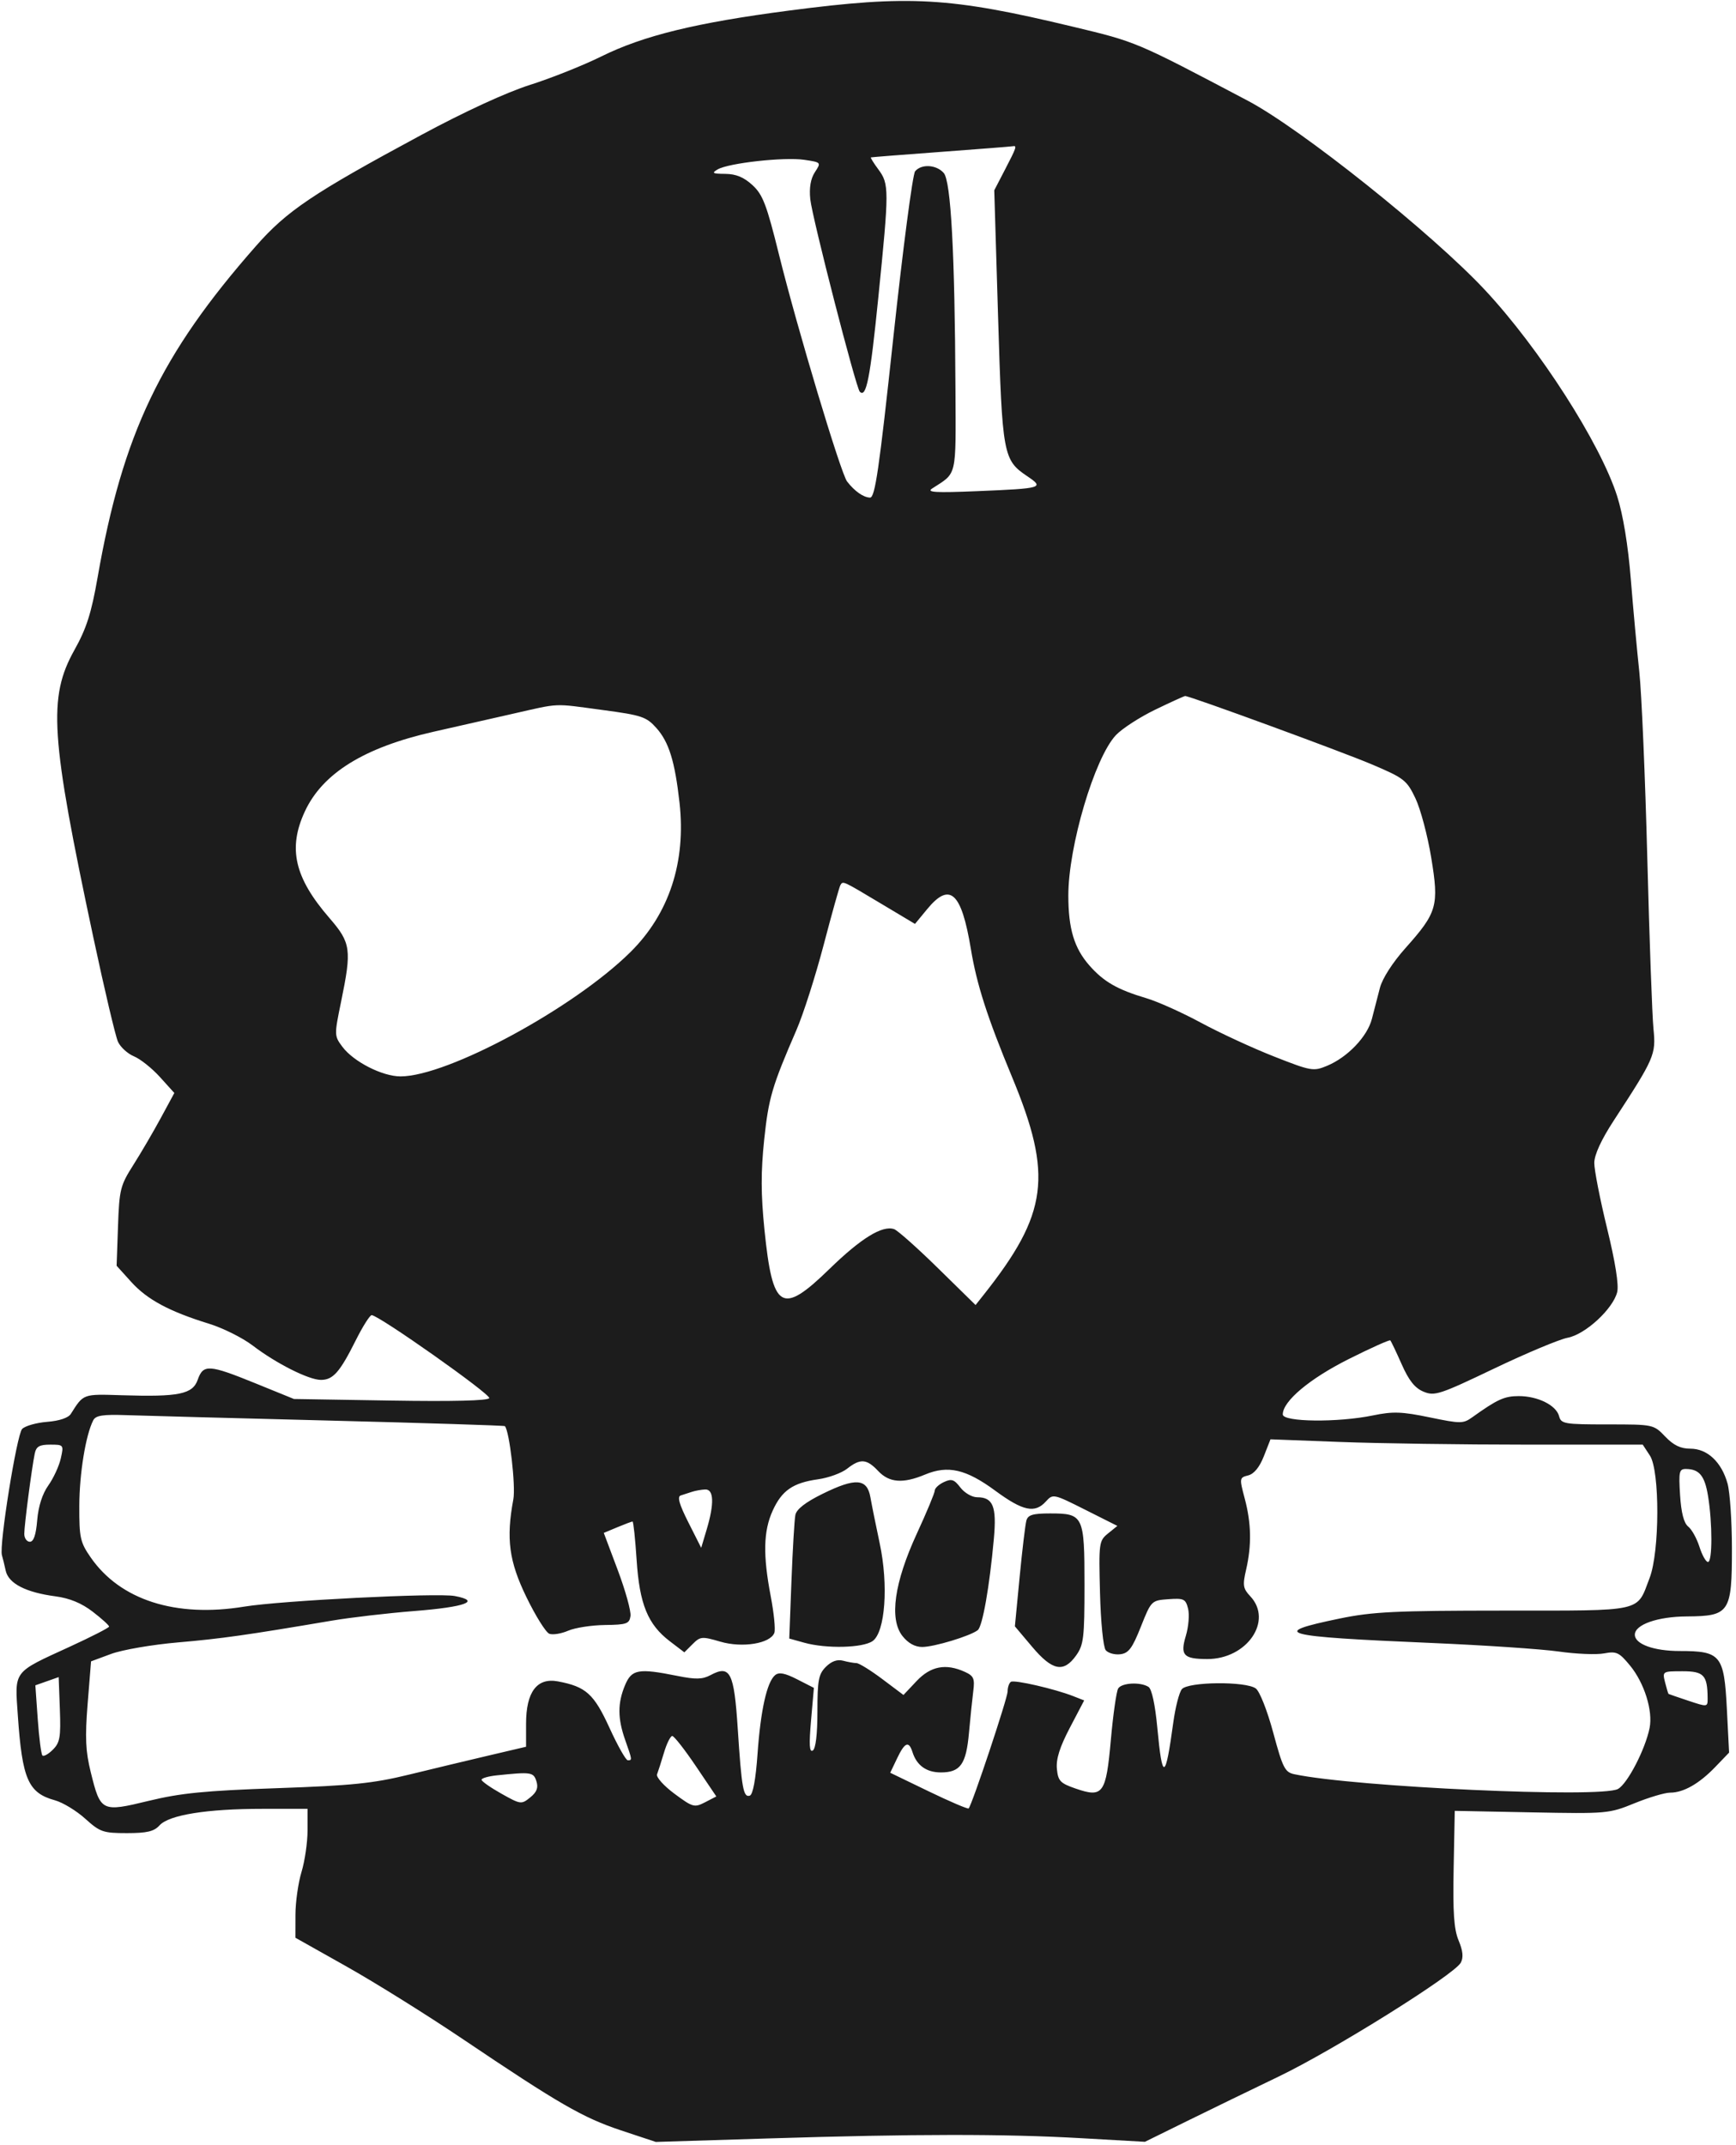 <?xml version="1.0" encoding="UTF-8" standalone="no"?>
<!DOCTYPE svg PUBLIC "-//W3C//DTD SVG 1.1//EN" "http://www.w3.org/Graphics/SVG/1.1/DTD/svg11.dtd">
<svg width="100%" height="100%" viewBox="0 0 429 530" version="1.1" xmlns="http://www.w3.org/2000/svg" xmlns:xlink="http://www.w3.org/1999/xlink" xml:space="preserve" xmlns:serif="http://www.serif.com/" style="fill-rule:evenodd;clip-rule:evenodd;stroke-linejoin:round;stroke-miterlimit:2;">
    <g id="svgPath">
        <path d="M195,2.612C172.032,5.611 159.018,8.792 148.582,13.956C144.137,16.155 136.225,19.311 131,20.969C125.117,22.835 114.837,27.572 104,33.41C77.259,47.816 70.919,52.08 63.219,60.835C39.7,87.577 30.312,107.232 24.12,142.689C22.579,151.514 21.373,155.297 18.409,160.597C11.828,172.364 12.454,181.884 23.088,231.754C25.815,244.543 28.544,256.1 29.153,257.436C29.761,258.772 31.546,260.398 33.119,261.049C34.692,261.701 37.577,264.003 39.53,266.165L43.082,270.097L39.725,276.298C37.878,279.709 34.822,284.933 32.934,287.908C29.726,292.959 29.478,293.957 29.16,303.055L28.819,312.794L32.439,316.801C36.37,321.152 41.83,324.086 51.63,327.113C55.089,328.181 59.945,330.601 62.42,332.491C68.262,336.95 76.302,341 79.312,341C82.302,341 83.974,339.102 87.902,331.25C89.622,327.813 91.398,325 91.85,325C93.576,325 121.28,344.55 120.9,345.5C120.643,346.143 111.958,346.36 96.568,346.109L72.637,345.718L63.153,341.859C51.644,337.176 50.215,337.085 48.867,340.951C47.618,344.535 44.207,345.237 30.177,344.794C20.413,344.486 20.674,344.391 17.5,349.407C16.882,350.383 14.652,351.132 11.663,351.366C9.003,351.575 6.217,352.365 5.471,353.123C4.148,354.468 -0.25,381.932 0.475,384.322C0.672,384.97 1.091,386.684 1.406,388.131C2.097,391.309 6.351,393.51 13.677,394.481C17.217,394.951 20.143,396.158 22.927,398.298C25.167,400.019 26.98,401.669 26.955,401.964C26.931,402.259 22.543,404.504 17.205,406.954C3.067,413.443 3.631,412.692 4.411,424C5.496,439.715 6.969,443.069 13.591,444.897C15.529,445.432 18.89,447.474 21.06,449.435C24.709,452.732 25.482,453 31.348,453C36.321,453 38.063,452.588 39.419,451.09C41.759,448.504 51.106,447 64.832,447L76,447L76,452.341C76,455.279 75.33,459.891 74.511,462.591C73.692,465.291 73.017,470.054 73.011,473.176L73,478.853L85.75,486.029C92.763,489.976 105.609,497.997 114.299,503.853C138.109,519.899 144.06,523.334 153.459,526.458L162.063,529.316L189.781,528.455C226.282,527.322 248.047,527.304 267.215,528.392L282.93,529.285L293.215,524.22C298.872,521.435 309.125,516.452 316,513.148C329.595,506.614 359.41,487.972 360.992,485.016C361.682,483.726 361.524,482.105 360.46,479.557C359.296,476.771 359.01,472.647 359.223,461.717L359.5,447.5L378.5,447.87C397.112,448.232 397.631,448.186 403.922,445.62C407.455,444.179 411.415,443 412.722,443C416.027,443 419.901,440.794 423.896,436.637L427.292,433.103L426.743,422.339C426.062,408.999 425.252,408 415.112,408C408.686,408 404,406.299 404,403.966C404,401.471 409.607,399.499 416.834,399.451C427.423,399.381 428.002,398.51 427.994,382.639C427.991,375.963 427.504,368.755 426.912,366.622C425.434,361.299 421.922,358 417.733,358C415.306,358 413.576,357.167 411.5,355C408.635,352.01 408.588,352 397.219,352C386.579,352 385.777,351.863 385.279,349.96C384.574,347.262 380.016,344.999 375.3,345.005C371.758,345.01 370.027,345.798 363.844,350.222C361.575,351.845 360.972,351.847 353.286,350.258C346.397,348.833 344.225,348.76 339.257,349.786C330.614,351.571 317,351.418 317,349.535C317,346.263 323.604,340.715 333.276,335.862C338.739,333.12 343.373,331.039 343.571,331.238C343.77,331.437 345.037,334.095 346.385,337.145C348.165,341.169 349.646,343.025 351.785,343.911C354.521,345.044 355.768,344.636 369.209,338.207C377.171,334.398 385.356,330.968 387.398,330.585C391.756,329.768 398.592,323.472 399.636,319.316C400.077,317.556 399.187,311.93 397.141,303.54C395.391,296.368 393.969,289.095 393.98,287.378C393.993,285.361 395.703,281.647 398.814,276.878C408.878,261.452 409.246,260.604 408.606,254.254C408.287,251.089 407.6,232.075 407.079,212C406.558,191.925 405.67,171.225 405.105,166C404.541,160.775 403.598,150.513 403.01,143.195C402.329,134.716 401.104,127.255 399.633,122.622C395.497,109.6 380.404,86.06 366.957,71.661C353.903,57.683 321.507,31.83 308.347,24.888C280.557,10.23 280.925,10.385 265.182,6.607C234.726,-0.703 224.736,-1.271 195,2.612M232.5,37.536C223.15,38.226 215.374,38.838 215.22,38.896C215.066,38.953 215.897,40.294 217.065,41.875C219.742,45.495 219.742,46.795 217.051,73.5C215.031,93.554 214.076,98.41 212.47,96.804C211.524,95.857 200.704,53.787 200.235,49.231C199.942,46.384 200.324,44.154 201.382,42.539C202.962,40.128 202.951,40.115 198.734,39.491C193.809,38.763 180.068,40.285 177.358,41.859C175.785,42.773 176.073,42.944 179.234,42.97C181.89,42.991 183.83,43.794 185.953,45.75C188.513,48.109 189.447,50.561 192.526,63C197.006,81.102 207.78,116.992 209.337,119C211.201,121.404 213.385,122.934 215,122.967C216.239,122.992 217.244,116.083 220.769,83.329C223.116,61.511 225.534,43.062 226.141,42.33C227.695,40.457 231.408,40.677 233.219,42.75C234.991,44.777 235.953,62.48 236.111,95.957C236.216,118.252 236.577,116.694 230.369,120.708C228.877,121.672 231.125,121.807 241.5,121.375C257.659,120.702 258.13,120.562 253.874,117.697C247.888,113.667 247.679,112.531 246.645,78.264L245.701,47.029L248.351,41.922C251.228,36.376 251.375,35.93 250.25,36.14C249.838,36.217 241.85,36.845 232.5,37.536M285.472,175.376C281.637,177.232 277.264,180.068 275.752,181.678C270.484,187.29 263.995,209.186 264.006,221.315C264.013,229.52 265.455,234.31 269.203,238.578C272.739,242.606 276.123,244.55 283.308,246.684C286.087,247.509 292.153,250.235 296.789,252.742C301.425,255.248 309.538,258.999 314.819,261.076C324.031,264.699 324.562,264.792 327.96,263.375C333.033,261.259 337.896,256.163 339.026,251.778C339.562,249.7 340.452,246.255 341.004,244.122C341.602,241.808 344.144,237.85 347.306,234.305C355.175,225.486 355.64,223.857 353.685,211.943C352.791,206.5 351.034,199.898 349.78,197.273C347.64,192.794 346.976,192.278 339,188.892C331.57,185.738 294.063,172 292.882,172C292.641,172 289.306,173.519 285.472,175.376M126.5,176.438C121,177.681 112.248,179.665 107.05,180.848C89.97,184.735 79.736,191.077 75.351,200.493C71.098,209.625 72.757,216.867 81.384,226.832C86.729,233.006 86.953,234.607 84.281,247.587C82.589,255.805 82.595,255.98 84.61,258.68C87.369,262.374 94.487,266 98.982,266C110.605,266 141.792,249.137 155.791,235.284C165.366,225.809 169.566,213.014 167.92,198.334C166.774,188.114 165.301,183.368 162.199,179.897C159.731,177.135 158.583,176.75 148.998,175.468C136.413,173.784 138.67,173.687 126.5,176.438M207.668,218.75C207.42,219.162 205.566,225.793 203.548,233.485C201.53,241.176 198.511,250.626 196.839,254.485C190.765,268.5 189.936,271.32 188.842,281.685C188.011,289.569 188.026,295.15 188.904,303.81C190.928,323.774 193.13,325.113 204.979,313.582C212.779,305.992 218.037,302.752 220.948,303.743C221.801,304.033 226.681,308.373 231.791,313.386L241.082,322.5L243.063,320C258.992,299.899 260.217,290.545 250.112,266.186C243.975,251.392 241.379,243.323 239.918,234.5C237.594,220.463 234.736,217.857 229.129,224.659L226.113,228.319L217.48,223.159C208.112,217.56 208.325,217.656 207.668,218.75M23.046,350.976C21.175,354.622 19.622,364.151 19.598,372.137C19.574,380.023 19.819,381.131 22.416,384.879C29.716,395.413 43.423,399.803 60.354,397.03C69.473,395.536 108.052,393.592 112.38,394.408C119.002,395.656 115.041,397.123 102.356,398.122C95.835,398.635 86.675,399.703 82,400.496C60.864,404.078 54.768,404.94 43.969,405.875C37.627,406.424 30.202,407.701 27.469,408.714L22.5,410.556L21.661,421.001C20.989,429.378 21.141,432.735 22.429,437.955C24.841,447.727 25.099,447.855 36.736,445.03C44.668,443.105 50.629,442.516 68.5,441.893C86.958,441.249 92.191,440.713 101,438.564C106.775,437.154 115.662,435.024 120.75,433.829L130,431.657L130,425.964C130,418.121 132.694,414.532 137.855,415.501C144.802,416.804 146.773,418.582 150.631,427.022C152.637,431.41 154.666,435 155.139,435C156.259,435 156.256,434.977 154.5,430C152.616,424.659 152.601,420.89 154.449,416.468C156.104,412.507 157.744,412.212 167.375,414.146C171.959,415.067 173.581,415.027 175.607,413.943C180.437,411.358 181.406,413.261 182.306,427.102C183.268,441.908 183.691,444.269 185.287,443.74C186.062,443.484 186.753,439.76 187.202,433.419C187.967,422.6 189.521,415.643 191.548,413.96C192.503,413.168 193.946,413.442 196.988,414.994L201.128,417.106L200.422,425.2C199.902,431.163 200.017,433.108 200.858,432.588C201.576,432.144 202,428.564 202,422.941C202,415.202 202.281,413.719 204.092,411.908C205.478,410.522 206.914,410.011 208.342,410.394C209.529,410.712 211.017,410.979 211.65,410.986C212.282,410.994 215.154,412.769 218.031,414.931L223.264,418.863L226.5,415.431C229.998,411.722 233.733,411.01 238.44,413.155C240.623,414.149 240.911,414.808 240.516,417.905C240.263,419.882 239.783,424.542 239.448,428.259C238.751,435.998 237.323,438 232.5,438C228.946,438 226.541,436.281 225.498,432.994C224.586,430.12 223.599,430.521 221.682,434.541L219.993,438.083L229.517,442.687C234.755,445.22 239.192,447.114 239.376,446.896C240.274,445.836 249,419.63 249,417.996C249,416.963 249.371,415.889 249.825,415.608C250.698,415.069 260.643,417.356 265.209,419.147L267.919,420.209L264.385,426.955C261.888,431.721 260.946,434.699 261.176,437.101C261.462,440.105 261.997,440.672 265.776,441.978C272.591,444.334 273.318,443.329 274.519,429.898C275.08,423.629 275.894,417.938 276.328,417.25C277.22,415.839 281.823,415.601 283.814,416.864C284.625,417.378 285.459,421.231 285.995,426.946C287.241,440.233 287.993,439.992 289.941,425.682C290.451,421.932 291.403,418.219 292.057,417.432C293.595,415.578 307.848,415.436 310.325,417.25C311.292,417.959 313.165,422.7 314.648,428.2C317.009,436.949 317.522,437.954 319.883,438.453C334.838,441.615 395.547,444.383 399.818,442.098C402.158,440.845 406.589,432.307 407.649,427.006C408.499,422.754 406.335,415.862 402.804,411.579C400.115,408.317 399.458,408.011 396.373,408.59C394.483,408.944 389.463,408.736 385.218,408.127C380.973,407.518 366.7,406.561 353.5,405.999C316.31,404.416 313.369,403.624 331.097,399.967C339.214,398.292 344.751,398.024 371.595,398.013C406.632,397.998 404.375,398.503 407.653,389.95C410.152,383.431 410.2,363.486 407.727,359.708L405.954,357L377.227,356.997C361.427,356.995 340.729,356.699 331.232,356.339L313.963,355.684L312.322,359.863C311.255,362.578 309.899,364.238 308.452,364.601C306.276,365.148 306.256,365.283 307.6,370.33C309.226,376.439 309.33,381.855 307.938,387.895C307.046,391.762 307.17,392.552 308.962,394.46C314.665,400.53 308.144,410.024 298.3,409.985C292.444,409.961 291.607,409.044 293.049,404.231C293.716,402.004 293.963,398.99 293.598,397.535C292.994,395.128 292.552,394.916 288.723,395.194C284.545,395.498 284.492,395.551 281.927,402C279.801,407.346 278.897,408.553 276.836,408.801C275.457,408.966 273.842,408.515 273.247,407.798C272.639,407.065 272.02,400.877 271.833,393.66C271.511,381.264 271.579,380.762 273.81,378.954L276.12,377.082L268.173,373.087C260.335,369.146 260.203,369.118 258.458,371.046C255.743,374.047 252.787,373.417 245.949,368.383C238.713,363.057 234.252,362.032 228.592,364.397C223.127,366.681 219.742,366.419 217,363.5C214.172,360.49 212.607,360.378 209.337,362.949C207.974,364.021 204.753,365.195 202.18,365.558C195.938,366.437 193.211,368.322 190.938,373.328C188.651,378.366 188.516,384.294 190.457,394.441C191.259,398.631 191.663,402.715 191.355,403.518C190.34,406.162 183.456,407.284 178.022,405.691C173.46,404.354 173.055,404.39 171.146,406.299L169.117,408.327L165.55,405.606C160.078,401.432 158.042,396.454 157.321,385.485C156.979,380.268 156.527,376 156.317,376C156.107,376 154.422,376.633 152.572,377.406L149.207,378.811L152.66,388.004C154.559,393.06 155.975,398.165 155.807,399.349C155.533,401.268 154.852,401.508 149.5,401.572C146.2,401.611 142.104,402.247 140.397,402.985C138.691,403.723 136.599,404.06 135.748,403.734C134.897,403.407 132.356,399.345 130.101,394.707C125.784,385.829 125.041,380.279 126.859,370.5C127.472,367.202 125.887,353.554 124.76,352.427C124.604,352.27 105.131,351.653 81.488,351.054C57.844,350.456 35.199,349.851 31.164,349.71C25.416,349.508 23.659,349.782 23.046,350.976M8.578,359.25C7.822,362.943 6,376.93 6,379.041C6,380.118 6.619,381 7.376,381C8.317,381 8.892,379.312 9.195,375.658C9.478,372.245 10.47,369.149 11.942,367.082C13.209,365.303 14.593,362.306 15.017,360.424C15.778,357.049 15.741,357 12.414,357C9.716,357 8.946,357.452 8.578,359.25M415.18,369.491C415.458,373.846 416.118,376.397 417.186,377.241C418.063,377.934 419.314,380.188 419.967,382.25C420.621,384.313 421.57,386 422.078,386C423.188,386 423.191,376.389 422.083,369.647C421.267,364.679 419.922,363.042 416.634,363.015C414.96,363.002 414.81,363.67 415.18,369.491M233.25,366.253C232.012,366.832 231,367.771 231,368.339C231,368.908 229.016,373.677 226.592,378.937C220.979,391.114 219.712,400.093 223.015,404.292C224.408,406.063 226.097,407 227.894,407C230.822,407 239.755,404.297 241.614,402.848C242.801,401.924 244.525,392.157 245.602,380.257C246.325,372.261 245.412,370 241.461,370C240.199,370 238.342,368.92 237.333,367.6C235.794,365.586 235.139,365.369 233.25,366.253M203.236,369.173C199.033,371.245 196.834,372.958 196.55,374.38C196.318,375.546 195.883,382.894 195.584,390.709L195.041,404.917L198.771,405.953C204.225,407.468 213.199,407.249 215.636,405.543C218.753,403.359 219.596,391.717 217.386,381.361C216.464,377.037 215.432,371.925 215.093,370C214.271,365.333 211.427,365.135 203.236,369.173M171,368.658C170.175,368.933 168.926,369.338 168.225,369.558C167.31,369.844 167.845,371.731 170.115,376.227L173.28,382.498L174.625,377.999C176.551,371.556 176.416,367.981 174.25,368.079C173.287,368.122 171.825,368.383 171,368.658M253.641,375.75C253.37,376.712 252.619,382.991 251.973,389.701L250.799,401.903L255.056,406.951C260.061,412.886 262.842,413.435 265.932,409.096C267.794,406.48 268,404.748 268,391.667C268,374.525 267.747,374 259.496,374C255.245,374 254.033,374.362 253.641,375.75M411.473,415.748C411.852,417.259 412.238,418.544 412.331,418.603C412.424,418.662 414.637,419.423 417.25,420.294C421.953,421.863 422,421.857 421.986,419.689C421.951,413.959 421.061,413 415.775,413C410.83,413 410.79,413.026 411.473,415.748M11.618,415.462L8.737,416.479L9.329,424.866C9.654,429.479 10.176,433.509 10.488,433.821C10.8,434.134 11.963,433.482 13.071,432.373C14.813,430.631 15.047,429.279 14.793,422.402L14.5,414.446L11.618,415.462M164.087,433.104C163.411,435.361 162.64,437.775 162.374,438.468C162.108,439.161 164.043,441.322 166.674,443.271C171.21,446.63 171.603,446.74 174.239,445.376L177.019,443.939L171.979,436.469C169.207,432.361 166.574,429 166.128,429C165.682,429 164.763,430.847 164.087,433.104M122.75,438.728C120.688,438.944 119,439.431 119.001,439.81C119.002,440.19 121.203,441.736 123.894,443.247C128.661,445.925 128.842,445.949 131.02,444.185C132.657,442.86 133.068,441.791 132.56,440.188C131.841,437.923 131.266,437.838 122.75,438.728" style="fill:rgb(28,28,28);"/>
    </g>
</svg>
